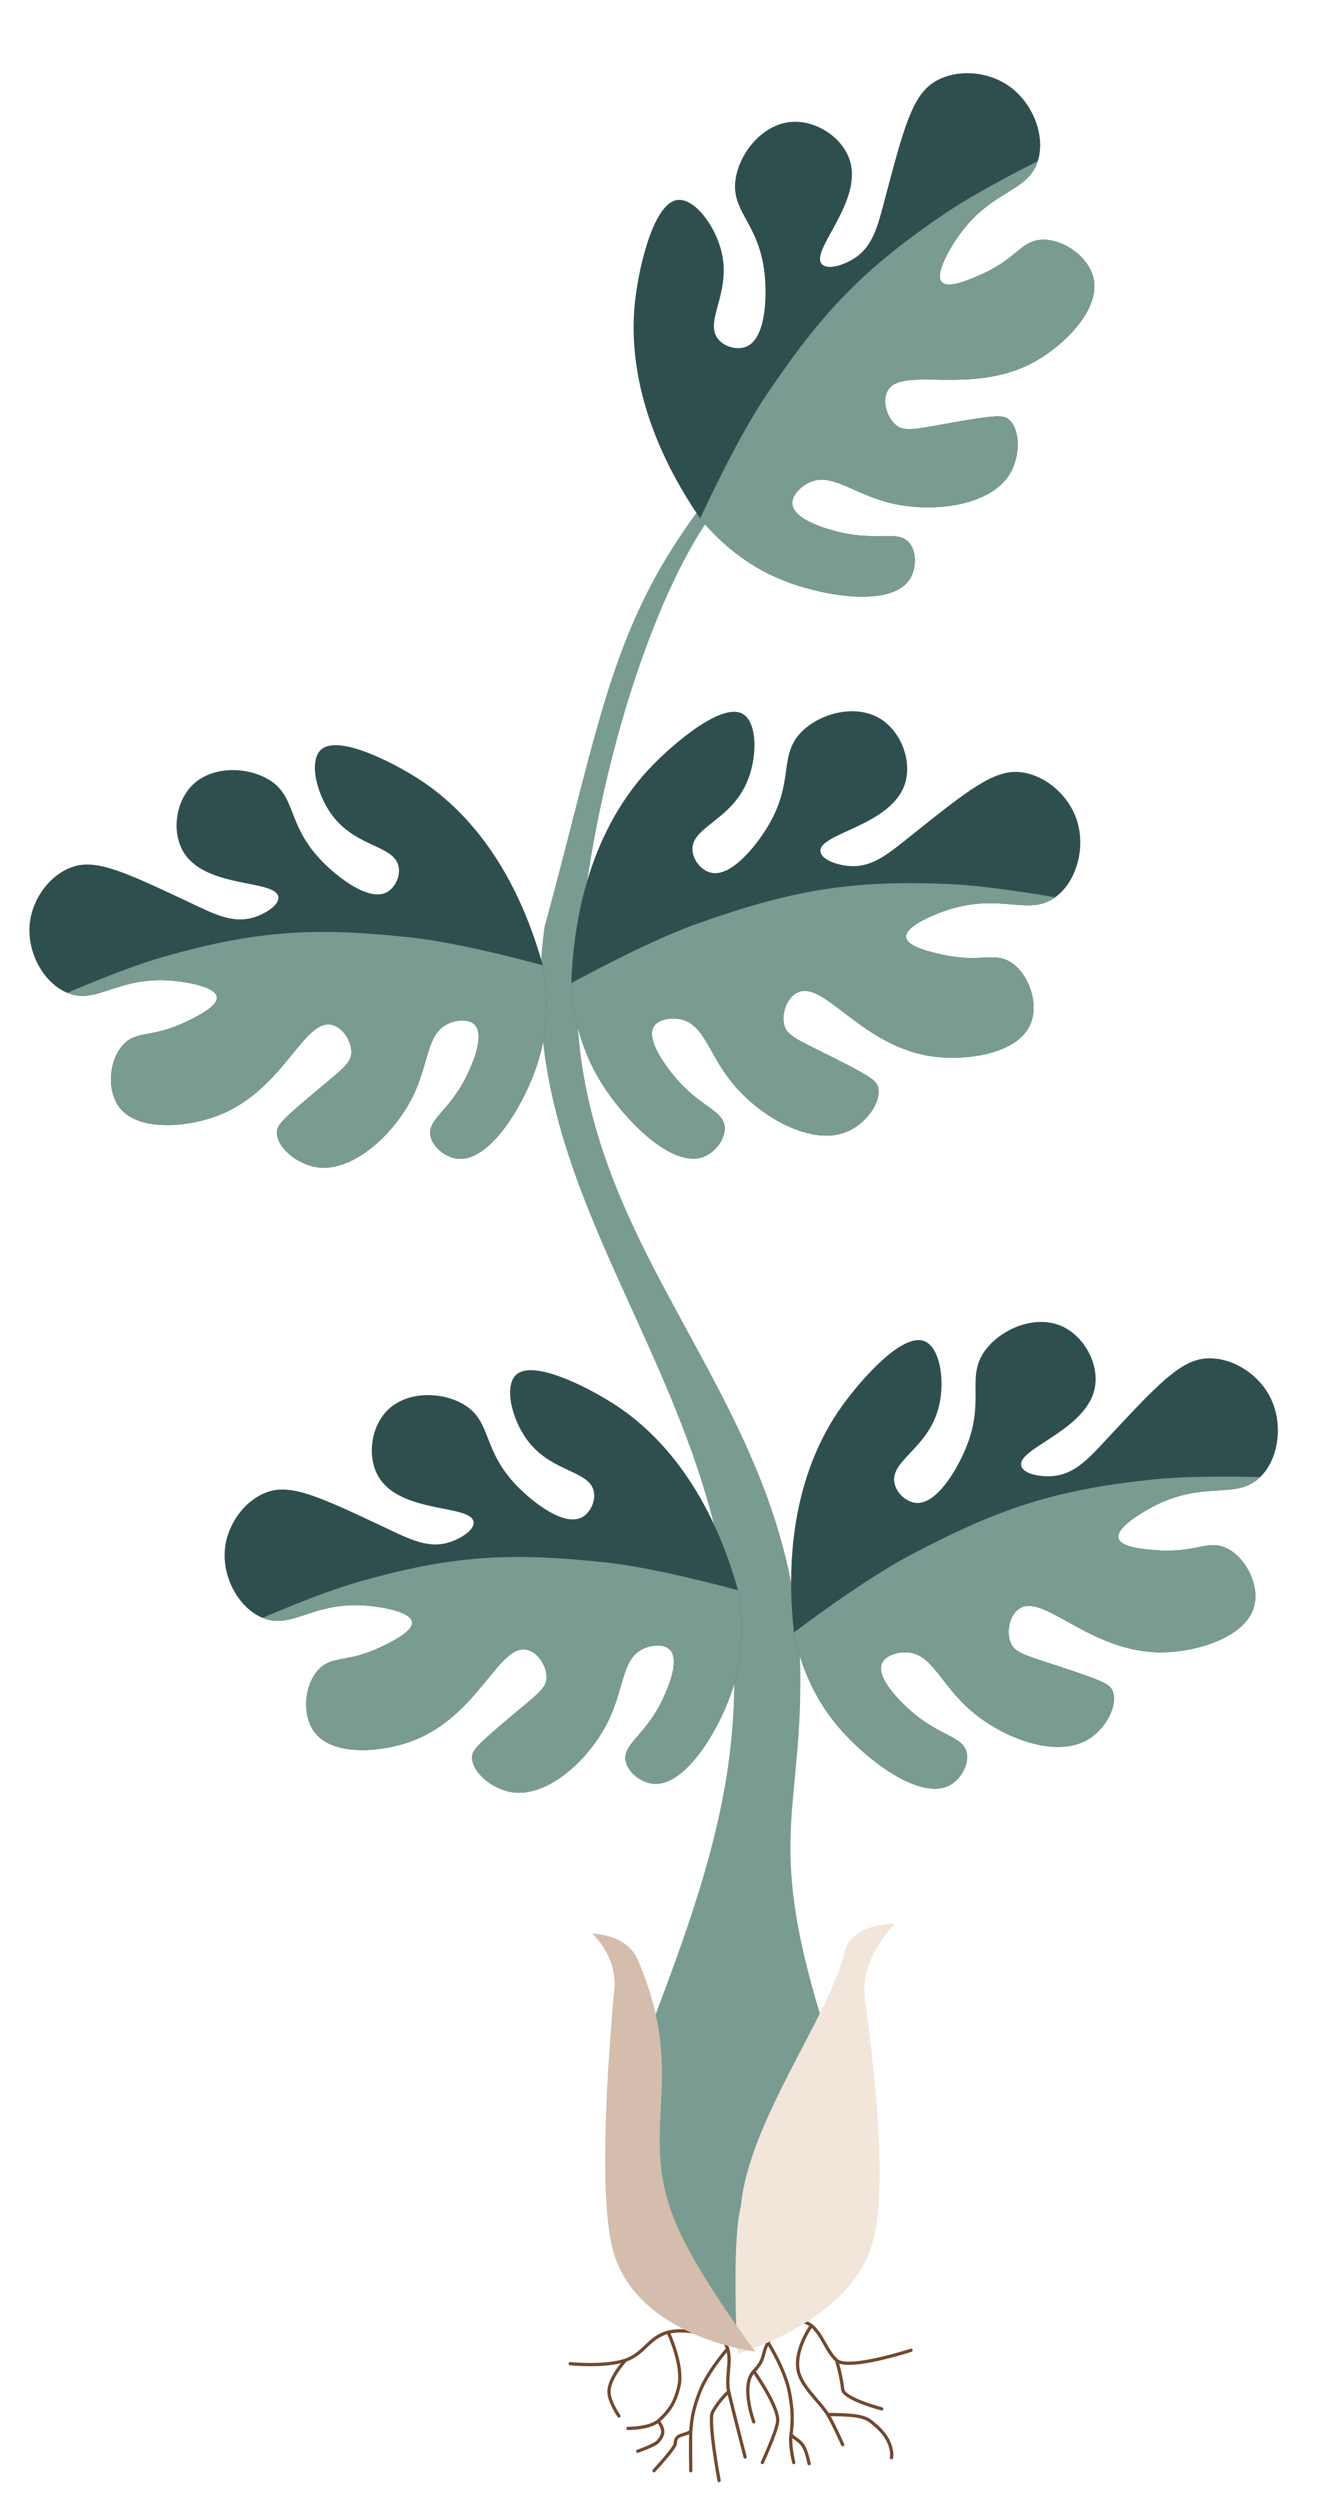 <svg width="203" height="384" viewBox="0 0 203 384" fill="none" xmlns="http://www.w3.org/2000/svg">
<path d="M111.244 359.268C111.244 359.268 105.942 357.401 102.675 358.229M102.675 358.229C99.719 358.979 99.027 361.515 96.145 362.515M102.675 358.229C102.675 358.229 105.087 363.34 104.319 366.569C103.761 368.919 102.948 370.274 101.138 371.873M96.145 362.515C92.993 363.608 87.619 363.057 87.619 363.057M96.145 362.515C96.145 362.515 93.49 365.305 93.588 367.486C93.656 369.009 95.107 371.083 95.107 371.083M101.138 371.873C99.745 373.017 96.5 373 96.5 373M101.138 371.873C102.162 373.205 102 374 101.138 375C100.612 375.61 98 376.5 98 376.5" stroke="#71482F" stroke-width="0.5" stroke-linecap="round" stroke-linejoin="round"/>
<path d="M108.594 358.01C108.594 358.01 111.142 358.637 111.818 360.767M111.818 360.767C112.43 362.694 111.507 365.224 111.982 367.34M111.818 360.767C111.818 360.767 108.735 364.235 107.523 367.409C106.642 369.718 106.291 371.26 106.151 373.444M111.982 367.34C112.502 369.654 114.5 377.393 114.5 377.393M111.982 367.34C111.982 367.34 110.517 368.621 109.5 370.5C108.79 371.813 110.5 381 110.5 381M106.151 373.444C106.082 375.049 106.151 379.5 106.151 379.5M106.151 373.444C105.22 374.179 103.768 373.749 103.768 375.325C103.768 376 100.5 379.5 100.5 379.5" stroke="#71482F" stroke-width="0.5" stroke-linecap="round" stroke-linejoin="round"/>
<path d="M117.146 356.5C117.146 356.5 119.195 357.734 118.029 359.817M118.029 359.817C116.973 361.701 117.717 362.25 115.838 364.221M118.029 359.817C118.029 359.817 120.652 363.96 121.312 367.463C121.792 370.011 121.856 371.669 121.56 373.955M115.838 364.221C113.761 366.4 115.839 372 115.839 372M115.838 364.221C115.838 364.221 119.783 369.775 119.499 371.999C119.296 373.584 117.147 378.244 117.147 378.244M121.56 373.955C121.306 375.628 121.979 378.244 121.979 378.244M121.56 373.955C122.416 374.883 123.115 374.8 123.751 376.331C124.056 377.064 124.34 378.415 124.34 378.415" stroke="#71482F" stroke-width="0.5" stroke-linecap="round" stroke-linejoin="round"/>
<path d="M120.474 356.766C120.474 356.766 122.929 355.84 124.693 357.212M124.693 357.212C126.289 358.453 126.962 361.061 128.552 362.535M124.693 357.212C124.693 357.212 121.904 361.021 122.704 364.323C123.286 366.725 126.082 368.99 127.204 370.869M128.552 362.535C130.291 364.148 140 361 140 361M128.552 362.535C128.552 362.535 129.273 364.875 129.5 366.999C129.659 368.483 135.5 370 135.5 370M127.204 370.869C128.057 372.231 129.5 375.5 129.5 375.5M127.204 370.869C133 370.869 133.289 371.491 134.5 372.5C137.5 375 137 377.5 137 377.5" stroke="#71482F" stroke-width="0.5" stroke-linecap="round" stroke-linejoin="round"/>
<path d="M122.991 257.316C123.146 279.025 117.502 283 127.002 312.5V325L122.991 356.5L115.002 361L99.002 349L96.002 330.5C96.002 330.5 93.432 325 97.502 318C106.002 295.5 113.374 277.51 112.795 255.861C111.573 210.126 77.853 184.571 83.678 142.38C92.413 110.372 93.871 95.823 108.427 76.91C109.538 75.748 111.339 74 111.339 74C111.339 74 111.339 75.455 109.883 78.365C101.151 90.004 92.474 115.404 89.499 140.925C82.22 190.391 122.659 211.015 122.991 257.316Z" fill="#799B91"/>
<path d="M113.303 361.531C113.303 361.531 130.598 356.751 134.097 344.446C136.401 336.343 134.51 318.497 132.904 307C132.04 300.812 137.502 295.5 137.502 295.5C137.502 295.5 130.868 295.237 129.744 300C127.502 309.5 115 326 113.855 338.861C112.392 344.163 113.303 361.531 113.303 361.531Z" fill="#F2E5D9"/>
<path d="M94.081 345.216C97.427 358.952 116.086 361.208 116.086 361.208C116.086 361.208 107.629 350.086 104.069 341.977C97.565 327.165 106 319.5 98 301C96.27 297 91 297 91 297C91 297 94.866 300.415 94.403 305.5C93.365 316.899 92.004 336.689 94.081 345.216Z" fill="#D4BDAC"/>
<path d="M83.411 148.269C84.169 152.343 84.434 157.745 82.55 163.507C80.513 169.741 75.25 178.562 70.276 177.969C68.421 177.747 66.471 176.197 66.143 174.457C65.667 171.888 69.083 170.654 71.707 165.261C72.191 164.266 74.699 159.115 72.918 157.37C72.032 156.502 70.263 156.65 69.028 157.164C65.413 158.67 66.069 163.395 63.197 168.884C60.284 174.451 54.11 180.1 48.687 179.283C45.57 178.811 42.498 176.175 42.546 173.885C42.566 172.907 43.153 172.132 48.358 167.776C52.633 164.2 53.922 163.314 53.993 161.732C54.066 160.104 52.837 157.932 51.122 157.445C46.652 156.172 43.654 167.682 33.122 171.49C28.404 173.197 20.896 173.816 18.185 169.858C16.353 167.181 16.802 162.543 19.103 160.29C21.178 158.259 23.467 159.43 28.676 156.905C30.257 156.139 33.505 154.563 33.32 153.133C33.094 151.456 28.234 150.822 27.056 150.692C18.191 149.697 15.041 154.424 10.349 152.498C6.69 150.996 4.113 146.28 4.57 141.87C4.969 138.012 7.704 134.274 11.267 133.115C14.894 131.934 19.388 134.042 28.377 138.257C32.643 140.254 35.614 141.959 39.03 140.897C40.695 140.379 42.883 139.074 42.774 137.81C42.535 135.022 31.47 136.593 28.119 130.739C26.403 127.739 26.989 123.282 29.421 120.737C32.403 117.619 37.844 117.705 41.23 119.703C45.648 122.308 43.992 126.646 49.507 132.302C51.953 134.811 56.715 138.508 59.439 137.046C60.624 136.408 61.505 134.751 61.279 133.251C60.773 129.889 55.137 130.252 51.374 125.642C48.663 122.32 47.441 117.048 49.237 115.234C51.772 112.672 60.275 117.055 64.182 119.551C68.918 122.559 78.372 130.127 83.411 148.269Z" fill="url(#paint0_linear)"/>
<path d="M82.55 163.507C84.434 157.746 84.169 152.343 83.411 148.269C83.411 148.269 71.218 144.87 63.197 144C48.321 142.387 39.389 142.894 25 147C19.123 148.677 10.349 152.498 10.349 152.498C15.042 154.424 18.191 149.697 27.057 150.692C28.234 150.822 33.095 151.456 33.32 153.133C33.505 154.563 30.257 156.139 28.676 156.905C23.467 159.431 21.178 158.259 19.103 160.29C16.802 162.543 16.353 167.181 18.185 169.858C20.896 173.816 28.404 173.197 33.123 171.49C43.654 167.682 46.652 156.172 51.122 157.445C52.837 157.933 54.066 160.104 53.993 161.732C53.922 163.314 52.634 164.2 48.358 167.776C43.153 172.132 42.567 172.907 42.547 173.886C42.499 176.175 45.571 178.812 48.687 179.283C54.111 180.101 60.285 174.452 63.197 168.885C66.069 163.395 65.413 158.67 69.028 157.164C70.264 156.65 72.032 156.502 72.918 157.37C74.697 159.113 72.199 164.251 71.709 165.257L71.707 165.262C69.083 170.654 65.667 171.888 66.144 174.457C66.471 176.197 68.421 177.747 70.277 177.969C75.25 178.562 80.513 169.741 82.55 163.507Z" fill="#799B91"/>
<path d="M113.411 244.269C114.169 248.343 114.434 253.745 112.55 259.507C110.512 265.741 105.25 274.562 100.277 273.969C98.421 273.747 96.471 272.197 96.143 270.457C95.667 267.888 99.083 266.654 101.707 261.261C102.191 260.266 104.699 255.115 102.918 253.37C102.032 252.502 100.263 252.65 99.028 253.164C95.413 254.67 96.069 259.395 93.197 264.884C90.284 270.451 84.11 276.1 78.687 275.283C75.57 274.811 72.499 272.175 72.546 269.885C72.566 268.907 73.153 268.132 78.358 263.776C82.633 260.2 83.922 259.314 83.993 257.732C84.066 256.104 82.837 253.932 81.122 253.445C76.652 252.172 73.654 263.682 63.122 267.49C58.404 269.197 50.896 269.816 48.185 265.858C46.353 263.181 46.802 258.543 49.103 256.29C51.178 254.259 53.467 255.43 58.676 252.905C60.257 252.139 63.505 250.563 63.32 249.133C63.094 247.456 58.234 246.822 57.056 246.692C48.191 245.697 45.041 250.424 40.349 248.498C36.69 246.996 34.112 242.28 34.57 237.87C34.969 234.012 37.704 230.274 41.267 229.115C44.894 227.934 49.388 230.042 58.377 234.257C62.643 236.254 65.614 237.959 69.03 236.897C70.695 236.379 72.883 235.074 72.774 233.81C72.535 231.022 61.47 232.593 58.119 226.739C56.403 223.739 56.989 219.282 59.421 216.737C62.403 213.619 67.844 213.705 71.23 215.703C75.648 218.308 73.992 222.646 79.507 228.302C81.953 230.811 86.715 234.508 89.439 233.046C90.624 232.408 91.505 230.751 91.279 229.251C90.773 225.889 85.137 226.252 81.374 221.642C78.663 218.32 77.441 213.048 79.237 211.234C81.772 208.672 90.275 213.055 94.182 215.551C98.918 218.559 108.372 226.127 113.411 244.269Z" fill="url(#paint1_linear)"/>
<path d="M112.55 259.507C114.434 253.746 114.169 248.343 113.411 244.269C113.411 244.269 101.218 240.87 93.197 240C78.321 238.387 69.388 238.894 55 243C49.123 244.677 40.349 248.498 40.349 248.498C45.042 250.424 48.191 245.697 57.057 246.692C58.234 246.822 63.095 247.456 63.32 249.133C63.505 250.563 60.257 252.139 58.676 252.905C53.467 255.431 51.178 254.259 49.103 256.29C46.802 258.543 46.353 263.181 48.185 265.858C50.896 269.816 58.404 269.197 63.123 267.49C73.654 263.682 76.652 252.172 81.122 253.445C82.837 253.933 84.066 256.104 83.993 257.732C83.922 259.314 82.634 260.2 78.358 263.776C73.153 268.132 72.567 268.907 72.546 269.886C72.499 272.175 75.571 274.812 78.687 275.283C84.111 276.101 90.285 270.452 93.197 264.885C96.069 259.395 95.413 254.67 99.028 253.164C100.264 252.65 102.032 252.502 102.918 253.37C104.697 255.113 102.199 260.251 101.709 261.257L101.707 261.262C99.083 266.654 95.667 267.888 96.144 270.457C96.471 272.197 98.421 273.747 100.277 273.969C105.25 274.562 110.513 265.741 112.55 259.507Z" fill="#799B91"/>
<path d="M122.001 250.756C122.832 254.951 124.643 260.232 128.651 265.034C132.988 270.231 141.404 276.675 145.945 274.205C147.639 273.283 148.916 271.052 148.564 269.259C148.038 266.614 144.292 266.737 139.716 262.571C138.871 261.802 134.498 257.823 135.538 255.469C136.056 254.298 137.808 253.765 139.189 253.785C143.229 253.847 144.407 258.626 149.258 262.791C154.178 267.014 162.256 270.069 167.143 267.211C169.95 265.569 171.887 261.867 170.965 259.691C170.572 258.76 169.714 258.242 163.059 256.056C157.594 254.262 156.02 253.906 155.347 252.416C154.655 250.883 155.003 248.332 156.46 247.209C160.259 244.28 167.533 254.167 179.083 253.791C184.259 253.624 191.693 251.348 192.778 246.517C193.511 243.25 191.308 238.977 188.24 237.696C185.475 236.542 183.729 238.541 177.77 238.112C175.962 237.981 172.246 237.712 171.877 236.271C171.452 234.577 175.868 232.111 176.947 231.536C185.065 227.193 189.891 230.52 193.654 226.881C196.587 224.042 197.254 218.536 195.131 214.484C193.273 210.938 189.222 208.401 185.364 208.652C181.435 208.906 177.933 212.644 170.928 220.121C167.602 223.667 165.406 226.436 161.725 226.724C159.932 226.864 157.335 226.449 156.956 225.196C156.12 222.433 167.326 219.708 168.301 212.816C168.799 209.284 166.534 205.235 163.23 203.726C159.18 201.877 153.997 204.04 151.515 207.249C148.276 211.435 151.521 214.96 148.397 222.49C147.011 225.831 143.859 231.194 140.69 230.834C139.31 230.677 137.831 229.424 137.476 227.9C136.675 224.484 142.216 222.678 144.061 216.82C145.39 212.6 144.546 207.078 142.131 206.026C138.721 204.54 132.247 211.992 129.455 215.877C126.066 220.571 119.896 231.439 122.001 250.756Z" fill="url(#paint2_linear)"/>
<path d="M128.65 265.035C124.641 260.232 122.831 254.952 121.999 250.757C121.999 250.757 132.388 242.837 139.745 238.937C153.387 231.704 162.144 228.776 177.506 227.211C183.781 226.572 193.653 226.881 193.653 226.881C189.89 230.521 185.064 227.194 176.946 231.537C175.867 232.112 171.451 234.577 171.876 236.271C172.245 237.712 175.961 237.981 177.769 238.112C183.728 238.541 185.474 236.543 188.239 237.697C191.307 238.977 193.51 243.251 192.777 246.517C191.692 251.348 184.258 253.625 179.082 253.792C167.531 254.168 160.258 244.28 156.459 247.209C155.002 248.332 154.654 250.883 155.346 252.416C156.019 253.906 157.593 254.263 163.058 256.056C169.713 258.242 170.571 258.76 170.964 259.691C171.885 261.868 169.949 265.569 167.142 267.212C162.255 270.069 154.177 267.014 149.257 262.791C144.406 258.627 143.228 253.847 139.188 253.785C137.807 253.765 136.055 254.299 135.537 255.469C134.498 257.82 138.857 261.791 139.711 262.568L139.715 262.572C144.291 266.737 148.037 266.614 148.563 269.259C148.915 271.053 147.638 273.283 145.944 274.206C141.403 276.675 132.986 270.232 128.65 265.035Z" fill="#799B91"/>
<path d="M87.784 151.018C87.996 155.29 89.019 160.777 92.285 166.112C95.819 171.885 103.208 179.485 108.06 177.703C109.871 177.037 111.458 175.016 111.372 173.19C111.237 170.497 107.512 170.073 103.591 165.286C102.867 164.402 99.12 159.829 100.492 157.651C101.174 156.568 102.985 156.296 104.348 156.516C108.337 157.166 108.806 162.066 113 166.892C117.253 171.786 124.8 175.985 130.05 173.869C133.067 172.652 135.522 169.272 134.927 166.984C134.673 166.007 133.9 165.369 127.634 162.238C122.488 159.668 120.982 159.086 120.534 157.514C120.072 155.897 120.788 153.424 122.393 152.525C126.577 150.18 132.335 161.02 143.817 162.33C148.962 162.918 156.648 161.747 158.425 157.126C159.626 154.001 158.068 149.452 155.219 147.739C152.651 146.195 150.633 147.918 144.8 146.626C143.03 146.233 139.393 145.426 139.238 143.947C139.064 142.209 143.792 140.412 144.943 140.001C153.607 136.886 157.897 140.88 162.149 137.826C165.464 135.445 166.926 130.095 165.415 125.777C164.093 121.998 160.455 118.898 156.601 118.585C152.677 118.264 148.668 121.453 140.65 127.831C136.843 130.855 134.267 133.275 130.584 133.024C128.789 132.902 126.281 132.113 126.088 130.819C125.663 127.963 137.146 126.898 139.114 120.221C140.121 116.8 138.469 112.464 135.42 110.49C131.682 108.071 126.239 109.456 123.316 112.27C119.503 115.94 122.201 119.9 118.014 126.896C116.156 129.999 112.257 134.846 109.174 134.029C107.832 133.672 106.551 132.218 106.421 130.658C106.126 127.162 111.872 126.181 114.55 120.655C116.478 116.672 116.447 111.087 114.211 109.694C111.054 107.728 103.564 114.158 100.236 117.596C96.2 121.746 88.513 131.601 87.784 151.018Z" fill="url(#paint3_linear)"/>
<path d="M92.284 166.112C89.017 160.777 87.994 155.29 87.782 151.019C87.782 151.019 99.213 144.696 107.059 141.908C121.609 136.738 130.699 135.115 146.125 135.803C152.426 136.084 162.148 137.827 162.148 137.827C157.896 140.88 153.605 136.886 144.942 140.001C143.79 140.413 139.062 142.209 139.236 143.947C139.391 145.426 143.029 146.234 144.798 146.626C150.631 147.918 152.65 146.195 155.218 147.739C158.066 149.452 159.624 154.001 158.423 157.126C156.647 161.748 148.96 162.918 143.815 162.33C132.333 161.02 126.576 150.18 122.391 152.525C120.786 153.424 120.07 155.897 120.532 157.514C120.981 159.086 122.486 159.668 127.632 162.238C133.898 165.369 134.672 166.007 134.925 166.985C135.52 169.272 133.065 172.652 130.049 173.869C124.798 175.985 117.251 171.787 112.998 166.892C108.805 162.066 108.335 157.166 104.347 156.517C102.983 156.296 101.173 156.569 100.49 157.651C99.12 159.826 102.855 164.389 103.586 165.282L103.589 165.286C107.511 170.074 111.235 170.497 111.37 173.191C111.457 175.016 109.869 177.037 108.058 177.703C103.207 179.485 95.818 171.885 92.284 166.112Z" fill="#799B91"/>
<path d="M107.597 79.641C110.311 82.946 114.401 86.745 120.202 89.085C126.479 91.618 136.941 93.322 139.777 89C140.835 87.387 140.907 84.818 139.75 83.403C138.037 81.32 134.793 83.198 128.792 81.688C127.684 81.409 121.95 79.967 121.755 77.401C121.659 76.124 122.951 74.827 124.178 74.192C127.768 72.338 131.064 75.995 137.307 77.374C143.638 78.773 152.201 77.65 155.158 72.824C156.857 70.05 156.816 65.873 154.976 64.389C154.189 63.755 153.188 63.703 146.29 64.92C140.626 65.92 139.07 66.349 137.773 65.354C136.439 64.33 135.541 61.917 136.295 60.239C138.26 55.863 149.341 61.142 159.345 55.355C163.828 52.763 169.305 47.246 167.98 42.475C167.084 39.25 163.123 36.523 159.815 36.844C156.832 37.133 156.237 39.719 150.782 42.155C149.126 42.894 145.724 44.411 144.718 43.316C143.543 42.024 146.272 37.764 146.951 36.748C152.055 29.085 157.88 29.739 159.478 24.754C160.722 20.866 158.71 15.698 154.924 13.129C151.612 10.881 146.843 10.558 143.561 12.601C140.218 14.681 138.897 19.63 136.254 29.529C134.997 34.225 134.369 37.704 131.261 39.696C129.746 40.666 127.262 41.527 126.336 40.602C124.293 38.56 132.884 30.866 130.488 24.331C129.259 20.983 125.35 18.484 121.725 18.714C117.281 18.997 113.734 23.351 113.062 27.352C112.185 32.572 116.711 34.146 117.513 42.259C117.869 45.858 117.625 52.074 114.661 53.254C113.37 53.767 111.475 53.361 110.442 52.185C108.123 49.553 112.154 45.343 111.014 39.309C110.191 34.961 106.84 30.493 104.214 30.706C100.507 31.007 98.319 40.633 97.694 45.376C96.923 51.115 96.618 63.608 107.597 79.641Z" fill="url(#paint4_linear)"/>
<path d="M120.2 89.086C114.399 86.746 110.309 82.947 107.595 79.642C107.595 79.642 113.011 67.755 117.654 60.843C126.263 48.024 132.598 41.307 145.4 32.672C150.628 29.145 159.475 24.755 159.475 24.755C157.878 29.74 152.053 29.087 146.949 36.749C146.269 37.765 143.541 42.025 144.716 43.317C145.721 44.413 149.124 42.895 150.779 42.156C156.235 39.72 156.83 37.134 159.812 36.845C163.121 36.525 167.081 39.251 167.978 42.477C169.303 47.247 163.826 52.765 159.343 55.357C149.339 61.143 138.258 55.864 136.293 60.24C135.539 61.918 136.437 64.331 137.771 65.355C139.068 66.35 140.624 65.921 146.288 64.921C153.186 63.705 154.187 63.756 154.974 64.39C156.814 65.874 156.855 70.051 155.156 72.825C152.199 77.652 143.636 78.774 137.305 77.375C131.061 75.996 127.766 72.34 124.175 74.193C122.949 74.828 121.657 76.126 121.753 77.402C121.948 79.965 127.665 81.406 128.785 81.688L128.79 81.689C134.791 83.199 138.035 81.322 139.748 83.405C140.904 84.819 140.833 87.388 139.775 89.002C136.939 93.323 126.477 91.619 120.2 89.086Z" fill="#799B91"/>
<defs>
<linearGradient id="paint0_linear" x1="159976" y1="-102215" x2="123564" y2="-81662.4" gradientUnits="userSpaceOnUse">
<stop stop-color="#46736E"/>
<stop offset="1" stop-color="#2F4F4F"/>
</linearGradient>
<linearGradient id="paint1_linear" x1="160006" y1="-102119" x2="123594" y2="-81566.4" gradientUnits="userSpaceOnUse">
<stop stop-color="#46736E"/>
<stop offset="1" stop-color="#2F4F4F"/>
</linearGradient>
<linearGradient id="paint2_linear" x1="-192279" y1="-36750.2" x2="-149518" y2="-30968.2" gradientUnits="userSpaceOnUse">
<stop stop-color="#46736E"/>
<stop offset="1" stop-color="#2F4F4F"/>
</linearGradient>
<linearGradient id="paint3_linear" x1="-184878" y1="-64460.5" x2="-143414" y2="-52516" gradientUnits="userSpaceOnUse">
<stop stop-color="#46736E"/>
<stop offset="1" stop-color="#2F4F4F"/>
</linearGradient>
<linearGradient id="paint4_linear" x1="-186957" y1="58338.4" x2="-146535" y2="43238.4" gradientUnits="userSpaceOnUse">
<stop stop-color="#46736E"/>
<stop offset="1" stop-color="#2F4F4F"/>
</linearGradient>
</defs>
</svg>
